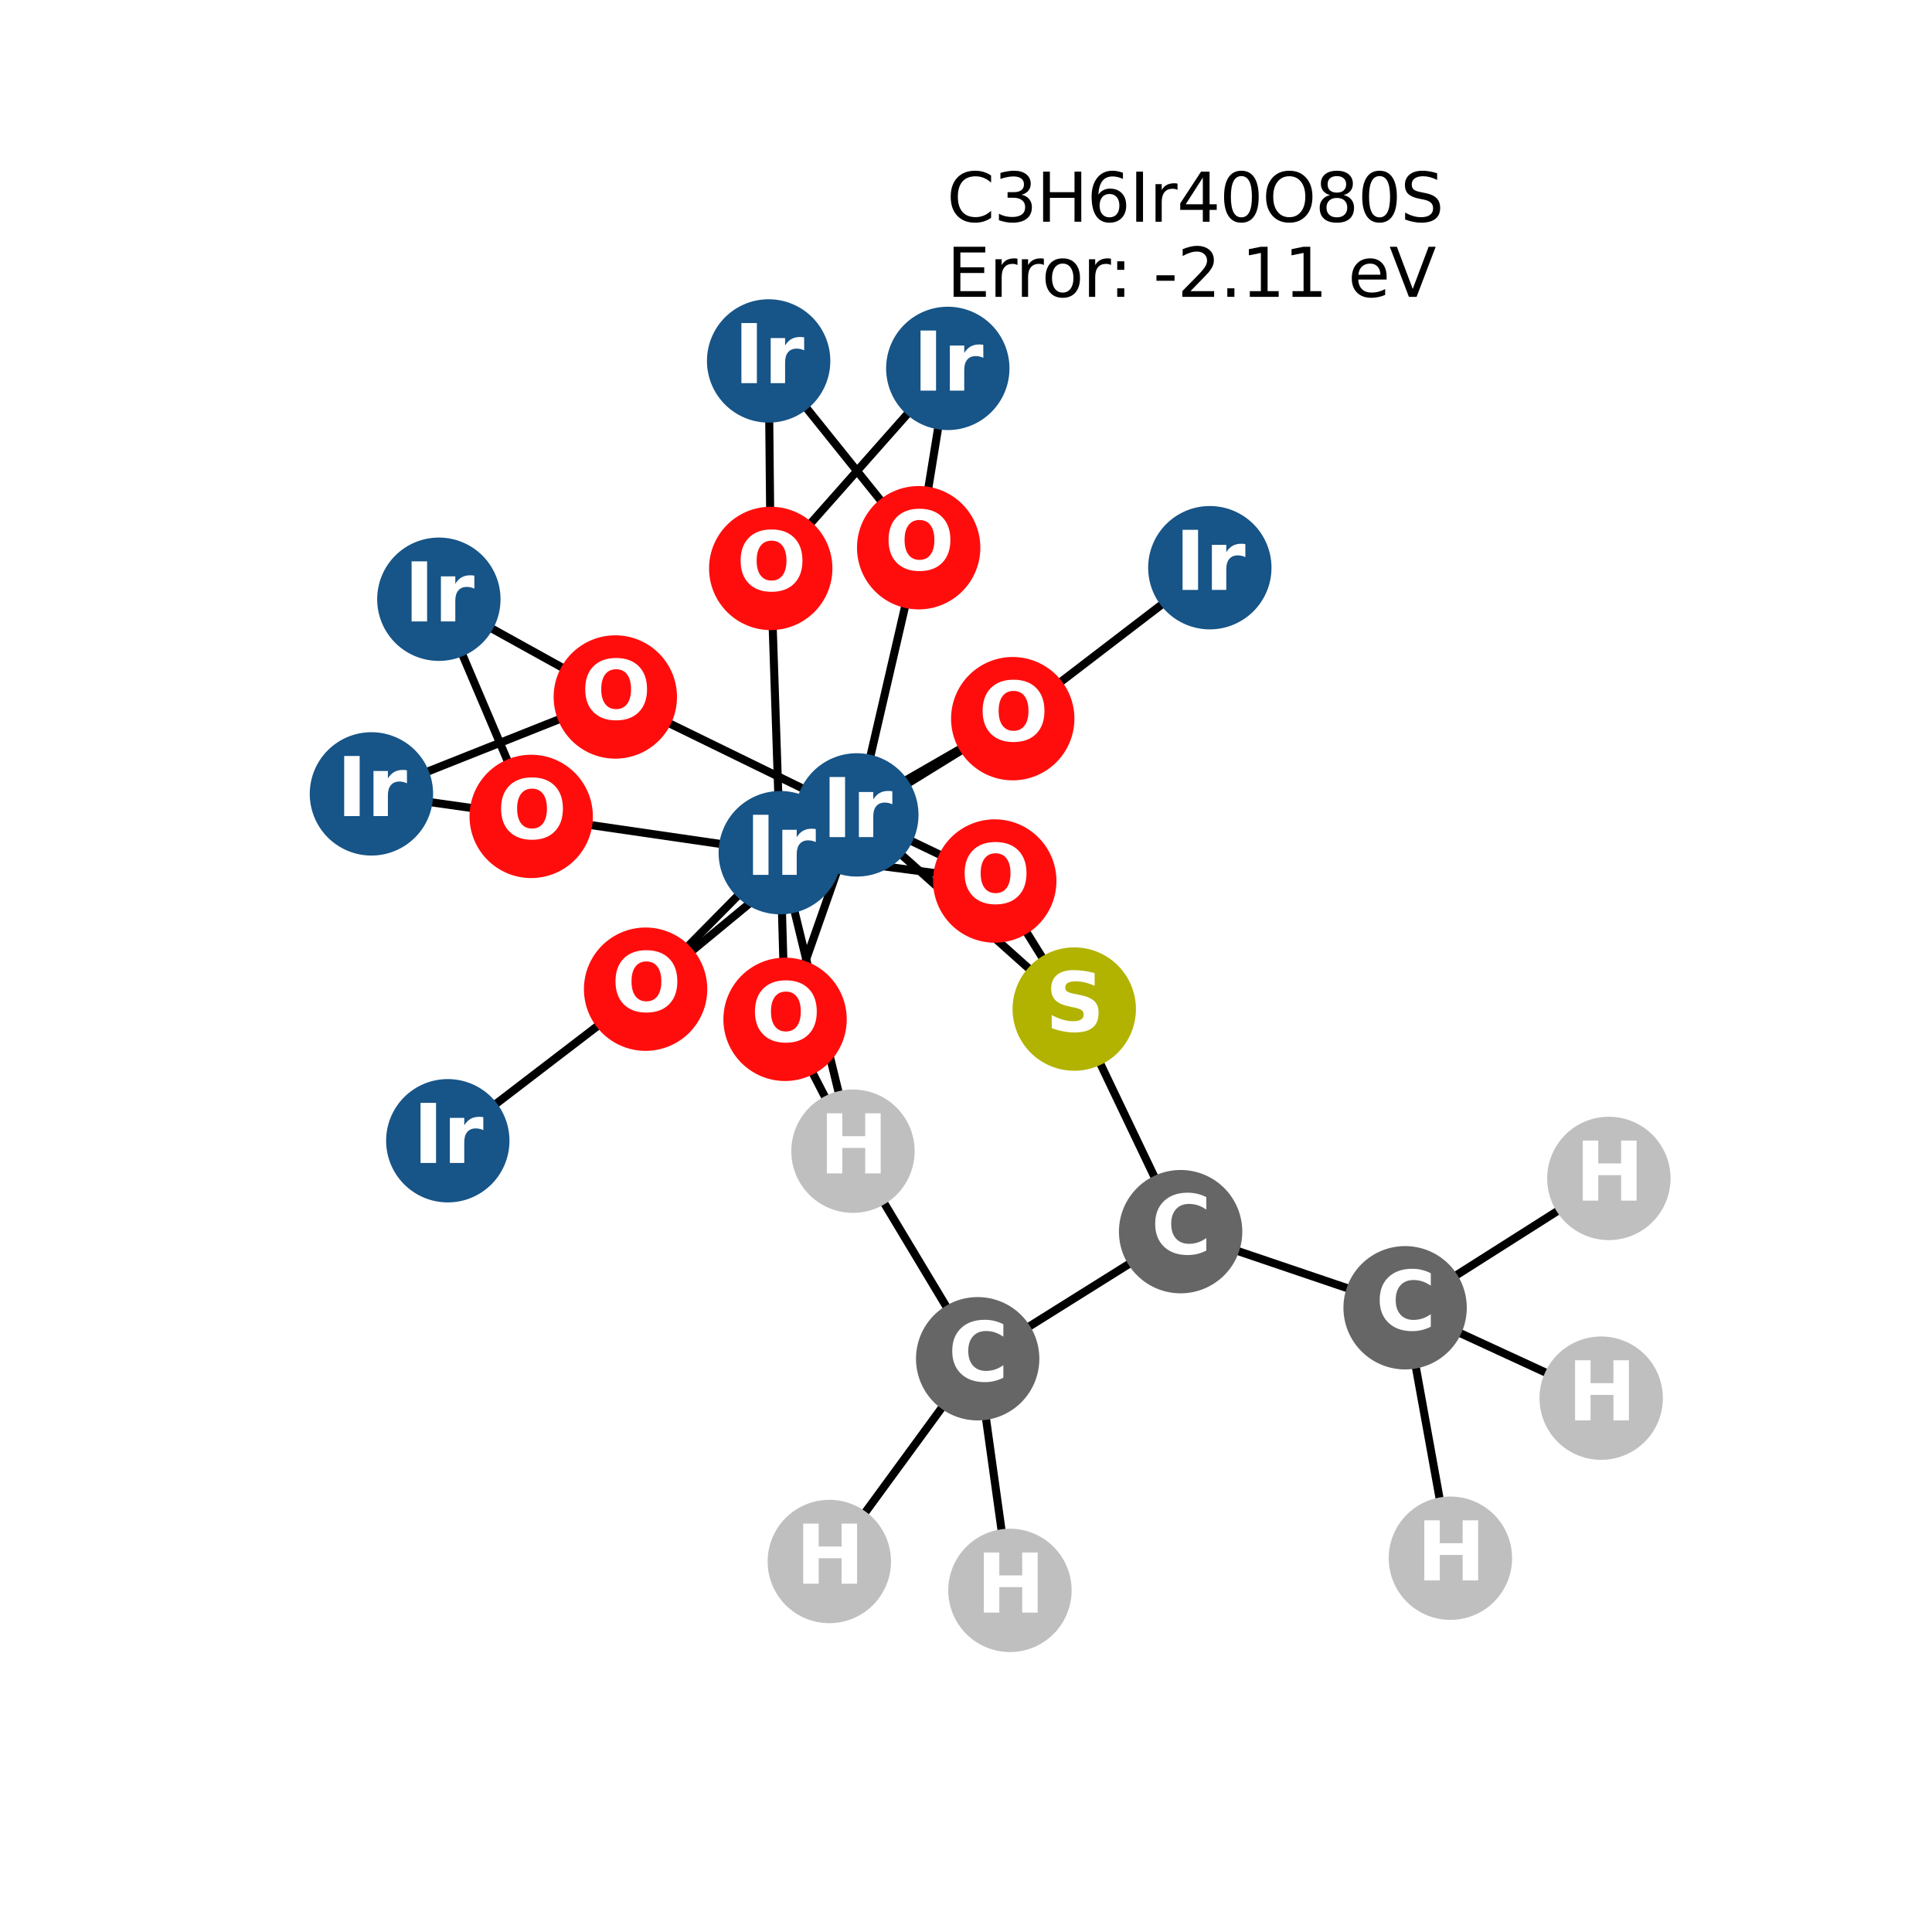 <?xml version="1.0" encoding="utf-8" standalone="no"?>
<!DOCTYPE svg PUBLIC "-//W3C//DTD SVG 1.1//EN"
  "http://www.w3.org/Graphics/SVG/1.1/DTD/svg11.dtd">
<svg xmlns:xlink="http://www.w3.org/1999/xlink" width="288pt" height="288pt" viewBox="0 0 288 288" xmlns="http://www.w3.org/2000/svg" version="1.1">
 <defs>
  <style type="text/css">*{stroke-linejoin: round; stroke-linecap: butt}</style>
 </defs>
 <g id="figure_1">
  <g id="patch_1">
   <path d="M 0 288 
L 288 288 
L 288 0 
L 0 0 
z
" style="fill: #ffffff"/>
  </g>
  <g id="axes_1">
   <g id="LineCollection_1">
    <path d="M 239.831 175.665 
L 209.457 194.945 
" clip-path="url(#p2e463f9d64)" style="fill: none; stroke: #000000; stroke-width: 1.2"/>
    <path d="M 160.136 150.42 
L 127.725 121.476 
" clip-path="url(#p2e463f9d64)" style="fill: none; stroke: #000000; stroke-width: 1.2"/>
    <path d="M 160.136 150.42 
L 148.288 131.331 
" clip-path="url(#p2e463f9d64)" style="fill: none; stroke: #000000; stroke-width: 1.2"/>
    <path d="M 160.136 150.42 
L 175.992 183.601 
" clip-path="url(#p2e463f9d64)" style="fill: none; stroke: #000000; stroke-width: 1.2"/>
    <path d="M 150.967 107.131 
L 180.346 84.626 
" clip-path="url(#p2e463f9d64)" style="fill: none; stroke: #000000; stroke-width: 1.2"/>
    <path d="M 150.967 107.131 
L 116.312 127.105 
" clip-path="url(#p2e463f9d64)" style="fill: none; stroke: #000000; stroke-width: 1.2"/>
    <path d="M 150.967 107.131 
L 127.725 121.476 
" clip-path="url(#p2e463f9d64)" style="fill: none; stroke: #000000; stroke-width: 1.2"/>
    <path d="M 141.286 54.917 
L 114.892 84.734 
" clip-path="url(#p2e463f9d64)" style="fill: none; stroke: #000000; stroke-width: 1.2"/>
    <path d="M 141.286 54.917 
L 136.944 81.648 
" clip-path="url(#p2e463f9d64)" style="fill: none; stroke: #000000; stroke-width: 1.2"/>
    <path d="M 117.028 151.951 
L 116.312 127.105 
" clip-path="url(#p2e463f9d64)" style="fill: none; stroke: #000000; stroke-width: 1.2"/>
    <path d="M 117.028 151.951 
L 127.725 121.476 
" clip-path="url(#p2e463f9d64)" style="fill: none; stroke: #000000; stroke-width: 1.2"/>
    <path d="M 117.028 151.951 
L 127.149 171.605 
" clip-path="url(#p2e463f9d64)" style="fill: none; stroke: #000000; stroke-width: 1.2"/>
    <path d="M 65.419 89.327 
L 79.185 121.7 
" clip-path="url(#p2e463f9d64)" style="fill: none; stroke: #000000; stroke-width: 1.2"/>
    <path d="M 65.419 89.327 
L 91.725 103.898 
" clip-path="url(#p2e463f9d64)" style="fill: none; stroke: #000000; stroke-width: 1.2"/>
    <path d="M 79.185 121.7 
L 116.312 127.105 
" clip-path="url(#p2e463f9d64)" style="fill: none; stroke: #000000; stroke-width: 1.2"/>
    <path d="M 79.185 121.7 
L 55.369 118.342 
" clip-path="url(#p2e463f9d64)" style="fill: none; stroke: #000000; stroke-width: 1.2"/>
    <path d="M 116.312 127.105 
L 114.892 84.734 
" clip-path="url(#p2e463f9d64)" style="fill: none; stroke: #000000; stroke-width: 1.2"/>
    <path d="M 116.312 127.105 
L 96.239 147.457 
" clip-path="url(#p2e463f9d64)" style="fill: none; stroke: #000000; stroke-width: 1.2"/>
    <path d="M 116.312 127.105 
L 148.288 131.331 
" clip-path="url(#p2e463f9d64)" style="fill: none; stroke: #000000; stroke-width: 1.2"/>
    <path d="M 116.312 127.105 
L 127.149 171.605 
" clip-path="url(#p2e463f9d64)" style="fill: none; stroke: #000000; stroke-width: 1.2"/>
    <path d="M 114.58 53.804 
L 114.892 84.734 
" clip-path="url(#p2e463f9d64)" style="fill: none; stroke: #000000; stroke-width: 1.2"/>
    <path d="M 114.58 53.804 
L 136.944 81.648 
" clip-path="url(#p2e463f9d64)" style="fill: none; stroke: #000000; stroke-width: 1.2"/>
    <path d="M 136.944 81.648 
L 127.725 121.476 
" clip-path="url(#p2e463f9d64)" style="fill: none; stroke: #000000; stroke-width: 1.2"/>
    <path d="M 66.752 170.05 
L 96.239 147.457 
" clip-path="url(#p2e463f9d64)" style="fill: none; stroke: #000000; stroke-width: 1.2"/>
    <path d="M 55.369 118.342 
L 91.725 103.898 
" clip-path="url(#p2e463f9d64)" style="fill: none; stroke: #000000; stroke-width: 1.2"/>
    <path d="M 127.725 121.476 
L 96.239 147.457 
" clip-path="url(#p2e463f9d64)" style="fill: none; stroke: #000000; stroke-width: 1.2"/>
    <path d="M 127.725 121.476 
L 148.288 131.331 
" clip-path="url(#p2e463f9d64)" style="fill: none; stroke: #000000; stroke-width: 1.2"/>
    <path d="M 127.725 121.476 
L 91.725 103.898 
" clip-path="url(#p2e463f9d64)" style="fill: none; stroke: #000000; stroke-width: 1.2"/>
    <path d="M 175.992 183.601 
L 145.739 202.547 
" clip-path="url(#p2e463f9d64)" style="fill: none; stroke: #000000; stroke-width: 1.2"/>
    <path d="M 175.992 183.601 
L 209.457 194.945 
" clip-path="url(#p2e463f9d64)" style="fill: none; stroke: #000000; stroke-width: 1.2"/>
    <path d="M 145.739 202.547 
L 123.625 232.771 
" clip-path="url(#p2e463f9d64)" style="fill: none; stroke: #000000; stroke-width: 1.2"/>
    <path d="M 145.739 202.547 
L 127.149 171.605 
" clip-path="url(#p2e463f9d64)" style="fill: none; stroke: #000000; stroke-width: 1.2"/>
    <path d="M 145.739 202.547 
L 150.549 237.076 
" clip-path="url(#p2e463f9d64)" style="fill: none; stroke: #000000; stroke-width: 1.2"/>
    <path d="M 209.457 194.945 
L 216.209 232.28 
" clip-path="url(#p2e463f9d64)" style="fill: none; stroke: #000000; stroke-width: 1.2"/>
    <path d="M 209.457 194.945 
L 238.685 208.422 
" clip-path="url(#p2e463f9d64)" style="fill: none; stroke: #000000; stroke-width: 1.2"/>
   </g>
   <g id="PathCollection_1">
    <defs>
     <path id="C0_0_eea90268e0" d="M 0 8.944 
C 2.372 8.944 4.647 8.002 6.325 6.325 
C 8.002 4.647 8.944 2.372 8.944 -0 
C 8.944 -2.372 8.002 -4.647 6.325 -6.325 
C 4.647 -8.002 2.372 -8.944 0 -8.944 
C -2.372 -8.944 -4.647 -8.002 -6.325 -6.325 
C -8.002 -4.647 -8.944 -2.372 -8.944 0 
C -8.944 2.372 -8.002 4.647 -6.325 6.325 
C -4.647 8.002 -2.372 8.944 0 8.944 
z
"/>
    </defs>
    <g clip-path="url(#p2e463f9d64)">
     <use xlink:href="#C0_0_eea90268e0" x="239.831" y="175.665" style="fill: #bfbfbf; stroke: #bfbfbf; stroke-width: 0.5"/>
    </g>
    <g clip-path="url(#p2e463f9d64)">
     <use xlink:href="#C0_0_eea90268e0" x="160.136" y="150.42" style="fill: #b2b200; stroke: #b2b200; stroke-width: 0.5"/>
    </g>
    <g clip-path="url(#p2e463f9d64)">
     <use xlink:href="#C0_0_eea90268e0" x="150.967" y="107.131" style="fill: #ff0d0d; stroke: #ff0d0d; stroke-width: 0.5"/>
    </g>
    <g clip-path="url(#p2e463f9d64)">
     <use xlink:href="#C0_0_eea90268e0" x="141.286" y="54.917" style="fill: #175487; stroke: #175487; stroke-width: 0.5"/>
    </g>
    <g clip-path="url(#p2e463f9d64)">
     <use xlink:href="#C0_0_eea90268e0" x="117.028" y="151.951" style="fill: #ff0d0d; stroke: #ff0d0d; stroke-width: 0.5"/>
    </g>
    <g clip-path="url(#p2e463f9d64)">
     <use xlink:href="#C0_0_eea90268e0" x="180.346" y="84.626" style="fill: #175487; stroke: #175487; stroke-width: 0.5"/>
    </g>
    <g clip-path="url(#p2e463f9d64)">
     <use xlink:href="#C0_0_eea90268e0" x="65.419" y="89.327" style="fill: #175487; stroke: #175487; stroke-width: 0.5"/>
    </g>
    <g clip-path="url(#p2e463f9d64)">
     <use xlink:href="#C0_0_eea90268e0" x="79.185" y="121.7" style="fill: #ff0d0d; stroke: #ff0d0d; stroke-width: 0.5"/>
    </g>
    <g clip-path="url(#p2e463f9d64)">
     <use xlink:href="#C0_0_eea90268e0" x="116.312" y="127.105" style="fill: #175487; stroke: #175487; stroke-width: 0.5"/>
    </g>
    <g clip-path="url(#p2e463f9d64)">
     <use xlink:href="#C0_0_eea90268e0" x="114.58" y="53.804" style="fill: #175487; stroke: #175487; stroke-width: 0.5"/>
    </g>
    <g clip-path="url(#p2e463f9d64)">
     <use xlink:href="#C0_0_eea90268e0" x="136.944" y="81.648" style="fill: #ff0d0d; stroke: #ff0d0d; stroke-width: 0.5"/>
    </g>
    <g clip-path="url(#p2e463f9d64)">
     <use xlink:href="#C0_0_eea90268e0" x="66.752" y="170.05" style="fill: #175487; stroke: #175487; stroke-width: 0.5"/>
    </g>
    <g clip-path="url(#p2e463f9d64)">
     <use xlink:href="#C0_0_eea90268e0" x="55.369" y="118.342" style="fill: #175487; stroke: #175487; stroke-width: 0.5"/>
    </g>
    <g clip-path="url(#p2e463f9d64)">
     <use xlink:href="#C0_0_eea90268e0" x="127.725" y="121.476" style="fill: #175487; stroke: #175487; stroke-width: 0.5"/>
    </g>
    <g clip-path="url(#p2e463f9d64)">
     <use xlink:href="#C0_0_eea90268e0" x="96.239" y="147.457" style="fill: #ff0d0d; stroke: #ff0d0d; stroke-width: 0.5"/>
    </g>
    <g clip-path="url(#p2e463f9d64)">
     <use xlink:href="#C0_0_eea90268e0" x="148.288" y="131.331" style="fill: #ff0d0d; stroke: #ff0d0d; stroke-width: 0.5"/>
    </g>
    <g clip-path="url(#p2e463f9d64)">
     <use xlink:href="#C0_0_eea90268e0" x="114.892" y="84.734" style="fill: #ff0d0d; stroke: #ff0d0d; stroke-width: 0.5"/>
    </g>
    <g clip-path="url(#p2e463f9d64)">
     <use xlink:href="#C0_0_eea90268e0" x="91.725" y="103.898" style="fill: #ff0d0d; stroke: #ff0d0d; stroke-width: 0.5"/>
    </g>
    <g clip-path="url(#p2e463f9d64)">
     <use xlink:href="#C0_0_eea90268e0" x="175.992" y="183.601" style="fill: #666666; stroke: #666666; stroke-width: 0.5"/>
    </g>
    <g clip-path="url(#p2e463f9d64)">
     <use xlink:href="#C0_0_eea90268e0" x="145.739" y="202.547" style="fill: #666666; stroke: #666666; stroke-width: 0.5"/>
    </g>
    <g clip-path="url(#p2e463f9d64)">
     <use xlink:href="#C0_0_eea90268e0" x="209.457" y="194.945" style="fill: #666666; stroke: #666666; stroke-width: 0.5"/>
    </g>
    <g clip-path="url(#p2e463f9d64)">
     <use xlink:href="#C0_0_eea90268e0" x="123.625" y="232.771" style="fill: #bfbfbf; stroke: #bfbfbf; stroke-width: 0.5"/>
    </g>
    <g clip-path="url(#p2e463f9d64)">
     <use xlink:href="#C0_0_eea90268e0" x="127.149" y="171.605" style="fill: #bfbfbf; stroke: #bfbfbf; stroke-width: 0.5"/>
    </g>
    <g clip-path="url(#p2e463f9d64)">
     <use xlink:href="#C0_0_eea90268e0" x="150.549" y="237.076" style="fill: #bfbfbf; stroke: #bfbfbf; stroke-width: 0.5"/>
    </g>
    <g clip-path="url(#p2e463f9d64)">
     <use xlink:href="#C0_0_eea90268e0" x="216.209" y="232.28" style="fill: #bfbfbf; stroke: #bfbfbf; stroke-width: 0.5"/>
    </g>
    <g clip-path="url(#p2e463f9d64)">
     <use xlink:href="#C0_0_eea90268e0" x="238.685" y="208.422" style="fill: #bfbfbf; stroke: #bfbfbf; stroke-width: 0.5"/>
    </g>
   </g>
   <g id="text_1">
    <g clip-path="url(#p2e463f9d64)">
     <!-- H -->
     <g style="fill: #ffffff" transform="translate(234.81 178.976) scale(0.12 -0.12)">
      <defs>
       <path id="DejaVuSans-Bold-48" d="M 588 4666 
L 1791 4666 
L 1791 2888 
L 3566 2888 
L 3566 4666 
L 4769 4666 
L 4769 0 
L 3566 0 
L 3566 1978 
L 1791 1978 
L 1791 0 
L 588 0 
L 588 4666 
z
" transform="scale(0.016)"/>
      </defs>
      <use xlink:href="#DejaVuSans-Bold-48"/>
     </g>
    </g>
   </g>
   <g id="text_2">
    <g clip-path="url(#p2e463f9d64)">
     <!-- S -->
     <g style="fill: #ffffff" transform="translate(155.816 153.731) scale(0.12 -0.12)">
      <defs>
       <path id="DejaVuSans-Bold-53" d="M 3834 4519 
L 3834 3531 
Q 3450 3703 3084 3790 
Q 2719 3878 2394 3878 
Q 1963 3878 1756 3759 
Q 1550 3641 1550 3391 
Q 1550 3203 1689 3098 
Q 1828 2994 2194 2919 
L 2706 2816 
Q 3484 2659 3812 2340 
Q 4141 2022 4141 1434 
Q 4141 663 3683 286 
Q 3225 -91 2284 -91 
Q 1841 -91 1394 -6 
Q 947 78 500 244 
L 500 1259 
Q 947 1022 1364 901 
Q 1781 781 2169 781 
Q 2563 781 2772 912 
Q 2981 1044 2981 1288 
Q 2981 1506 2839 1625 
Q 2697 1744 2272 1838 
L 1806 1941 
Q 1106 2091 782 2419 
Q 459 2747 459 3303 
Q 459 4000 909 4375 
Q 1359 4750 2203 4750 
Q 2588 4750 2994 4692 
Q 3400 4634 3834 4519 
z
" transform="scale(0.016)"/>
      </defs>
      <use xlink:href="#DejaVuSans-Bold-53"/>
     </g>
    </g>
   </g>
   <g id="text_3">
    <g clip-path="url(#p2e463f9d64)">
     <!-- O -->
     <g style="fill: #ffffff" transform="translate(145.866 110.443) scale(0.12 -0.12)">
      <defs>
       <path id="DejaVuSans-Bold-4f" d="M 2719 3878 
Q 2169 3878 1866 3472 
Q 1563 3066 1563 2328 
Q 1563 1594 1866 1187 
Q 2169 781 2719 781 
Q 3272 781 3575 1187 
Q 3878 1594 3878 2328 
Q 3878 3066 3575 3472 
Q 3272 3878 2719 3878 
z
M 2719 4750 
Q 3844 4750 4481 4106 
Q 5119 3463 5119 2328 
Q 5119 1197 4481 553 
Q 3844 -91 2719 -91 
Q 1597 -91 958 553 
Q 319 1197 319 2328 
Q 319 3463 958 4106 
Q 1597 4750 2719 4750 
z
" transform="scale(0.016)"/>
      </defs>
      <use xlink:href="#DejaVuSans-Bold-4f"/>
     </g>
    </g>
   </g>
   <g id="text_4">
    <g clip-path="url(#p2e463f9d64)">
     <!-- Ir -->
     <g style="fill: #ffffff" transform="translate(136.095 58.229) scale(0.12 -0.12)">
      <defs>
       <path id="DejaVuSans-Bold-49" d="M 588 4666 
L 1791 4666 
L 1791 0 
L 588 0 
L 588 4666 
z
" transform="scale(0.016)"/>
       <path id="DejaVuSans-Bold-72" d="M 3138 2547 
Q 2991 2616 2845 2648 
Q 2700 2681 2553 2681 
Q 2122 2681 1889 2404 
Q 1656 2128 1656 1613 
L 1656 0 
L 538 0 
L 538 3500 
L 1656 3500 
L 1656 2925 
Q 1872 3269 2151 3426 
Q 2431 3584 2822 3584 
Q 2878 3584 2943 3579 
Q 3009 3575 3134 3559 
L 3138 2547 
z
" transform="scale(0.016)"/>
      </defs>
      <use xlink:href="#DejaVuSans-Bold-49"/>
      <use xlink:href="#DejaVuSans-Bold-72" transform="translate(37.207 0)"/>
     </g>
    </g>
   </g>
   <g id="text_5">
    <g clip-path="url(#p2e463f9d64)">
     <!-- O -->
     <g style="fill: #ffffff" transform="translate(111.927 155.262) scale(0.12 -0.12)">
      <use xlink:href="#DejaVuSans-Bold-4f"/>
     </g>
    </g>
   </g>
   <g id="text_6">
    <g clip-path="url(#p2e463f9d64)">
     <!-- Ir -->
     <g style="fill: #ffffff" transform="translate(175.155 87.937) scale(0.12 -0.12)">
      <use xlink:href="#DejaVuSans-Bold-49"/>
      <use xlink:href="#DejaVuSans-Bold-72" transform="translate(37.207 0)"/>
     </g>
    </g>
   </g>
   <g id="text_7">
    <g clip-path="url(#p2e463f9d64)">
     <!-- Ir -->
     <g style="fill: #ffffff" transform="translate(60.228 92.638) scale(0.12 -0.12)">
      <use xlink:href="#DejaVuSans-Bold-49"/>
      <use xlink:href="#DejaVuSans-Bold-72" transform="translate(37.207 0)"/>
     </g>
    </g>
   </g>
   <g id="text_8">
    <g clip-path="url(#p2e463f9d64)">
     <!-- O -->
     <g style="fill: #ffffff" transform="translate(74.084 125.011) scale(0.12 -0.12)">
      <use xlink:href="#DejaVuSans-Bold-4f"/>
     </g>
    </g>
   </g>
   <g id="text_9">
    <g clip-path="url(#p2e463f9d64)">
     <!-- Ir -->
     <g style="fill: #ffffff" transform="translate(111.121 130.417) scale(0.12 -0.12)">
      <use xlink:href="#DejaVuSans-Bold-49"/>
      <use xlink:href="#DejaVuSans-Bold-72" transform="translate(37.207 0)"/>
     </g>
    </g>
   </g>
   <g id="text_10">
    <g clip-path="url(#p2e463f9d64)">
     <!-- Ir -->
     <g style="fill: #ffffff" transform="translate(109.389 57.115) scale(0.12 -0.12)">
      <use xlink:href="#DejaVuSans-Bold-49"/>
      <use xlink:href="#DejaVuSans-Bold-72" transform="translate(37.207 0)"/>
     </g>
    </g>
   </g>
   <g id="text_11">
    <g clip-path="url(#p2e463f9d64)">
     <!-- O -->
     <g style="fill: #ffffff" transform="translate(131.843 84.96) scale(0.12 -0.12)">
      <use xlink:href="#DejaVuSans-Bold-4f"/>
     </g>
    </g>
   </g>
   <g id="text_12">
    <g clip-path="url(#p2e463f9d64)">
     <!-- Ir -->
     <g style="fill: #ffffff" transform="translate(61.561 173.361) scale(0.12 -0.12)">
      <use xlink:href="#DejaVuSans-Bold-49"/>
      <use xlink:href="#DejaVuSans-Bold-72" transform="translate(37.207 0)"/>
     </g>
    </g>
   </g>
   <g id="text_13">
    <g clip-path="url(#p2e463f9d64)">
     <!-- Ir -->
     <g style="fill: #ffffff" transform="translate(50.178 121.653) scale(0.12 -0.12)">
      <use xlink:href="#DejaVuSans-Bold-49"/>
      <use xlink:href="#DejaVuSans-Bold-72" transform="translate(37.207 0)"/>
     </g>
    </g>
   </g>
   <g id="text_14">
    <g clip-path="url(#p2e463f9d64)">
     <!-- Ir -->
     <g style="fill: #ffffff" transform="translate(122.534 124.787) scale(0.12 -0.12)">
      <use xlink:href="#DejaVuSans-Bold-49"/>
      <use xlink:href="#DejaVuSans-Bold-72" transform="translate(37.207 0)"/>
     </g>
    </g>
   </g>
   <g id="text_15">
    <g clip-path="url(#p2e463f9d64)">
     <!-- O -->
     <g style="fill: #ffffff" transform="translate(91.138 150.768) scale(0.12 -0.12)">
      <use xlink:href="#DejaVuSans-Bold-4f"/>
     </g>
    </g>
   </g>
   <g id="text_16">
    <g clip-path="url(#p2e463f9d64)">
     <!-- O -->
     <g style="fill: #ffffff" transform="translate(143.187 134.643) scale(0.12 -0.12)">
      <use xlink:href="#DejaVuSans-Bold-4f"/>
     </g>
    </g>
   </g>
   <g id="text_17">
    <g clip-path="url(#p2e463f9d64)">
     <!-- O -->
     <g style="fill: #ffffff" transform="translate(109.791 88.045) scale(0.12 -0.12)">
      <use xlink:href="#DejaVuSans-Bold-4f"/>
     </g>
    </g>
   </g>
   <g id="text_18">
    <g clip-path="url(#p2e463f9d64)">
     <!-- O -->
     <g style="fill: #ffffff" transform="translate(86.624 107.209) scale(0.12 -0.12)">
      <use xlink:href="#DejaVuSans-Bold-4f"/>
     </g>
    </g>
   </g>
   <g id="text_19">
    <g clip-path="url(#p2e463f9d64)">
     <!-- C -->
     <g style="fill: #ffffff" transform="translate(171.589 186.913) scale(0.12 -0.12)">
      <defs>
       <path id="DejaVuSans-Bold-43" d="M 4288 256 
Q 3956 84 3597 -3 
Q 3238 -91 2847 -91 
Q 1681 -91 1000 561 
Q 319 1213 319 2328 
Q 319 3447 1000 4098 
Q 1681 4750 2847 4750 
Q 3238 4750 3597 4662 
Q 3956 4575 4288 4403 
L 4288 3438 
Q 3953 3666 3628 3772 
Q 3303 3878 2944 3878 
Q 2300 3878 1931 3465 
Q 1563 3053 1563 2328 
Q 1563 1606 1931 1193 
Q 2300 781 2944 781 
Q 3303 781 3628 887 
Q 3953 994 4288 1222 
L 4288 256 
z
" transform="scale(0.016)"/>
      </defs>
      <use xlink:href="#DejaVuSans-Bold-43"/>
     </g>
    </g>
   </g>
   <g id="text_20">
    <g clip-path="url(#p2e463f9d64)">
     <!-- C -->
     <g style="fill: #ffffff" transform="translate(141.335 205.859) scale(0.12 -0.12)">
      <use xlink:href="#DejaVuSans-Bold-43"/>
     </g>
    </g>
   </g>
   <g id="text_21">
    <g clip-path="url(#p2e463f9d64)">
     <!-- C -->
     <g style="fill: #ffffff" transform="translate(205.054 198.256) scale(0.12 -0.12)">
      <use xlink:href="#DejaVuSans-Bold-43"/>
     </g>
    </g>
   </g>
   <g id="text_22">
    <g clip-path="url(#p2e463f9d64)">
     <!-- H -->
     <g style="fill: #ffffff" transform="translate(118.604 236.082) scale(0.12 -0.12)">
      <use xlink:href="#DejaVuSans-Bold-48"/>
     </g>
    </g>
   </g>
   <g id="text_23">
    <g clip-path="url(#p2e463f9d64)">
     <!-- H -->
     <g style="fill: #ffffff" transform="translate(122.128 174.916) scale(0.12 -0.12)">
      <use xlink:href="#DejaVuSans-Bold-48"/>
     </g>
    </g>
   </g>
   <g id="text_24">
    <g clip-path="url(#p2e463f9d64)">
     <!-- H -->
     <g style="fill: #ffffff" transform="translate(145.528 240.388) scale(0.12 -0.12)">
      <use xlink:href="#DejaVuSans-Bold-48"/>
     </g>
    </g>
   </g>
   <g id="text_25">
    <g clip-path="url(#p2e463f9d64)">
     <!-- H -->
     <g style="fill: #ffffff" transform="translate(211.188 235.591) scale(0.12 -0.12)">
      <use xlink:href="#DejaVuSans-Bold-48"/>
     </g>
    </g>
   </g>
   <g id="text_26">
    <g clip-path="url(#p2e463f9d64)">
     <!-- H -->
     <g style="fill: #ffffff" transform="translate(233.664 211.733) scale(0.12 -0.12)">
      <use xlink:href="#DejaVuSans-Bold-48"/>
     </g>
    </g>
   </g>
   <g id="text_27">
    <!-- C3H6Ir40O80S -->
    <g transform="translate(141.146 33.052) scale(0.1 -0.1)">
     <defs>
      <path id="DejaVuSans-43" d="M 4122 4306 
L 4122 3641 
Q 3803 3938 3442 4084 
Q 3081 4231 2675 4231 
Q 1875 4231 1450 3742 
Q 1025 3253 1025 2328 
Q 1025 1406 1450 917 
Q 1875 428 2675 428 
Q 3081 428 3442 575 
Q 3803 722 4122 1019 
L 4122 359 
Q 3791 134 3420 21 
Q 3050 -91 2638 -91 
Q 1578 -91 968 557 
Q 359 1206 359 2328 
Q 359 3453 968 4101 
Q 1578 4750 2638 4750 
Q 3056 4750 3426 4639 
Q 3797 4528 4122 4306 
z
" transform="scale(0.016)"/>
      <path id="DejaVuSans-33" d="M 2597 2516 
Q 3050 2419 3304 2112 
Q 3559 1806 3559 1356 
Q 3559 666 3084 287 
Q 2609 -91 1734 -91 
Q 1441 -91 1130 -33 
Q 819 25 488 141 
L 488 750 
Q 750 597 1062 519 
Q 1375 441 1716 441 
Q 2309 441 2620 675 
Q 2931 909 2931 1356 
Q 2931 1769 2642 2001 
Q 2353 2234 1838 2234 
L 1294 2234 
L 1294 2753 
L 1863 2753 
Q 2328 2753 2575 2939 
Q 2822 3125 2822 3475 
Q 2822 3834 2567 4026 
Q 2313 4219 1838 4219 
Q 1578 4219 1281 4162 
Q 984 4106 628 3988 
L 628 4550 
Q 988 4650 1302 4700 
Q 1616 4750 1894 4750 
Q 2613 4750 3031 4423 
Q 3450 4097 3450 3541 
Q 3450 3153 3228 2886 
Q 3006 2619 2597 2516 
z
" transform="scale(0.016)"/>
      <path id="DejaVuSans-48" d="M 628 4666 
L 1259 4666 
L 1259 2753 
L 3553 2753 
L 3553 4666 
L 4184 4666 
L 4184 0 
L 3553 0 
L 3553 2222 
L 1259 2222 
L 1259 0 
L 628 0 
L 628 4666 
z
" transform="scale(0.016)"/>
      <path id="DejaVuSans-36" d="M 2113 2584 
Q 1688 2584 1439 2293 
Q 1191 2003 1191 1497 
Q 1191 994 1439 701 
Q 1688 409 2113 409 
Q 2538 409 2786 701 
Q 3034 994 3034 1497 
Q 3034 2003 2786 2293 
Q 2538 2584 2113 2584 
z
M 3366 4563 
L 3366 3988 
Q 3128 4100 2886 4159 
Q 2644 4219 2406 4219 
Q 1781 4219 1451 3797 
Q 1122 3375 1075 2522 
Q 1259 2794 1537 2939 
Q 1816 3084 2150 3084 
Q 2853 3084 3261 2657 
Q 3669 2231 3669 1497 
Q 3669 778 3244 343 
Q 2819 -91 2113 -91 
Q 1303 -91 875 529 
Q 447 1150 447 2328 
Q 447 3434 972 4092 
Q 1497 4750 2381 4750 
Q 2619 4750 2861 4703 
Q 3103 4656 3366 4563 
z
" transform="scale(0.016)"/>
      <path id="DejaVuSans-49" d="M 628 4666 
L 1259 4666 
L 1259 0 
L 628 0 
L 628 4666 
z
" transform="scale(0.016)"/>
      <path id="DejaVuSans-72" d="M 2631 2963 
Q 2534 3019 2420 3045 
Q 2306 3072 2169 3072 
Q 1681 3072 1420 2755 
Q 1159 2438 1159 1844 
L 1159 0 
L 581 0 
L 581 3500 
L 1159 3500 
L 1159 2956 
Q 1341 3275 1631 3429 
Q 1922 3584 2338 3584 
Q 2397 3584 2469 3576 
Q 2541 3569 2628 3553 
L 2631 2963 
z
" transform="scale(0.016)"/>
      <path id="DejaVuSans-34" d="M 2419 4116 
L 825 1625 
L 2419 1625 
L 2419 4116 
z
M 2253 4666 
L 3047 4666 
L 3047 1625 
L 3713 1625 
L 3713 1100 
L 3047 1100 
L 3047 0 
L 2419 0 
L 2419 1100 
L 313 1100 
L 313 1709 
L 2253 4666 
z
" transform="scale(0.016)"/>
      <path id="DejaVuSans-30" d="M 2034 4250 
Q 1547 4250 1301 3770 
Q 1056 3291 1056 2328 
Q 1056 1369 1301 889 
Q 1547 409 2034 409 
Q 2525 409 2770 889 
Q 3016 1369 3016 2328 
Q 3016 3291 2770 3770 
Q 2525 4250 2034 4250 
z
M 2034 4750 
Q 2819 4750 3233 4129 
Q 3647 3509 3647 2328 
Q 3647 1150 3233 529 
Q 2819 -91 2034 -91 
Q 1250 -91 836 529 
Q 422 1150 422 2328 
Q 422 3509 836 4129 
Q 1250 4750 2034 4750 
z
" transform="scale(0.016)"/>
      <path id="DejaVuSans-4f" d="M 2522 4238 
Q 1834 4238 1429 3725 
Q 1025 3213 1025 2328 
Q 1025 1447 1429 934 
Q 1834 422 2522 422 
Q 3209 422 3611 934 
Q 4013 1447 4013 2328 
Q 4013 3213 3611 3725 
Q 3209 4238 2522 4238 
z
M 2522 4750 
Q 3503 4750 4090 4092 
Q 4678 3434 4678 2328 
Q 4678 1225 4090 567 
Q 3503 -91 2522 -91 
Q 1538 -91 948 565 
Q 359 1222 359 2328 
Q 359 3434 948 4092 
Q 1538 4750 2522 4750 
z
" transform="scale(0.016)"/>
      <path id="DejaVuSans-38" d="M 2034 2216 
Q 1584 2216 1326 1975 
Q 1069 1734 1069 1313 
Q 1069 891 1326 650 
Q 1584 409 2034 409 
Q 2484 409 2743 651 
Q 3003 894 3003 1313 
Q 3003 1734 2745 1975 
Q 2488 2216 2034 2216 
z
M 1403 2484 
Q 997 2584 770 2862 
Q 544 3141 544 3541 
Q 544 4100 942 4425 
Q 1341 4750 2034 4750 
Q 2731 4750 3128 4425 
Q 3525 4100 3525 3541 
Q 3525 3141 3298 2862 
Q 3072 2584 2669 2484 
Q 3125 2378 3379 2068 
Q 3634 1759 3634 1313 
Q 3634 634 3220 271 
Q 2806 -91 2034 -91 
Q 1263 -91 848 271 
Q 434 634 434 1313 
Q 434 1759 690 2068 
Q 947 2378 1403 2484 
z
M 1172 3481 
Q 1172 3119 1398 2916 
Q 1625 2713 2034 2713 
Q 2441 2713 2670 2916 
Q 2900 3119 2900 3481 
Q 2900 3844 2670 4047 
Q 2441 4250 2034 4250 
Q 1625 4250 1398 4047 
Q 1172 3844 1172 3481 
z
" transform="scale(0.016)"/>
      <path id="DejaVuSans-53" d="M 3425 4513 
L 3425 3897 
Q 3066 4069 2747 4153 
Q 2428 4238 2131 4238 
Q 1616 4238 1336 4038 
Q 1056 3838 1056 3469 
Q 1056 3159 1242 3001 
Q 1428 2844 1947 2747 
L 2328 2669 
Q 3034 2534 3370 2195 
Q 3706 1856 3706 1288 
Q 3706 609 3251 259 
Q 2797 -91 1919 -91 
Q 1588 -91 1214 -16 
Q 841 59 441 206 
L 441 856 
Q 825 641 1194 531 
Q 1563 422 1919 422 
Q 2459 422 2753 634 
Q 3047 847 3047 1241 
Q 3047 1584 2836 1778 
Q 2625 1972 2144 2069 
L 1759 2144 
Q 1053 2284 737 2584 
Q 422 2884 422 3419 
Q 422 4038 858 4394 
Q 1294 4750 2059 4750 
Q 2388 4750 2728 4690 
Q 3069 4631 3425 4513 
z
" transform="scale(0.016)"/>
     </defs>
     <use xlink:href="#DejaVuSans-43"/>
     <use xlink:href="#DejaVuSans-33" transform="translate(69.824 0)"/>
     <use xlink:href="#DejaVuSans-48" transform="translate(133.447 0)"/>
     <use xlink:href="#DejaVuSans-36" transform="translate(208.643 0)"/>
     <use xlink:href="#DejaVuSans-49" transform="translate(272.266 0)"/>
     <use xlink:href="#DejaVuSans-72" transform="translate(301.758 0)"/>
     <use xlink:href="#DejaVuSans-34" transform="translate(342.871 0)"/>
     <use xlink:href="#DejaVuSans-30" transform="translate(406.494 0)"/>
     <use xlink:href="#DejaVuSans-4f" transform="translate(470.117 0)"/>
     <use xlink:href="#DejaVuSans-38" transform="translate(548.828 0)"/>
     <use xlink:href="#DejaVuSans-30" transform="translate(612.451 0)"/>
     <use xlink:href="#DejaVuSans-53" transform="translate(676.074 0)"/>
    </g>
    <!-- Error: -2.11 eV -->
    <g transform="translate(141.146 44.249) scale(0.1 -0.1)">
     <defs>
      <path id="DejaVuSans-45" d="M 628 4666 
L 3578 4666 
L 3578 4134 
L 1259 4134 
L 1259 2753 
L 3481 2753 
L 3481 2222 
L 1259 2222 
L 1259 531 
L 3634 531 
L 3634 0 
L 628 0 
L 628 4666 
z
" transform="scale(0.016)"/>
      <path id="DejaVuSans-6f" d="M 1959 3097 
Q 1497 3097 1228 2736 
Q 959 2375 959 1747 
Q 959 1119 1226 758 
Q 1494 397 1959 397 
Q 2419 397 2687 759 
Q 2956 1122 2956 1747 
Q 2956 2369 2687 2733 
Q 2419 3097 1959 3097 
z
M 1959 3584 
Q 2709 3584 3137 3096 
Q 3566 2609 3566 1747 
Q 3566 888 3137 398 
Q 2709 -91 1959 -91 
Q 1206 -91 779 398 
Q 353 888 353 1747 
Q 353 2609 779 3096 
Q 1206 3584 1959 3584 
z
" transform="scale(0.016)"/>
      <path id="DejaVuSans-3a" d="M 750 794 
L 1409 794 
L 1409 0 
L 750 0 
L 750 794 
z
M 750 3309 
L 1409 3309 
L 1409 2516 
L 750 2516 
L 750 3309 
z
" transform="scale(0.016)"/>
      <path id="DejaVuSans-20" transform="scale(0.016)"/>
      <path id="DejaVuSans-2d" d="M 313 2009 
L 1997 2009 
L 1997 1497 
L 313 1497 
L 313 2009 
z
" transform="scale(0.016)"/>
      <path id="DejaVuSans-32" d="M 1228 531 
L 3431 531 
L 3431 0 
L 469 0 
L 469 531 
Q 828 903 1448 1529 
Q 2069 2156 2228 2338 
Q 2531 2678 2651 2914 
Q 2772 3150 2772 3378 
Q 2772 3750 2511 3984 
Q 2250 4219 1831 4219 
Q 1534 4219 1204 4116 
Q 875 4013 500 3803 
L 500 4441 
Q 881 4594 1212 4672 
Q 1544 4750 1819 4750 
Q 2544 4750 2975 4387 
Q 3406 4025 3406 3419 
Q 3406 3131 3298 2873 
Q 3191 2616 2906 2266 
Q 2828 2175 2409 1742 
Q 1991 1309 1228 531 
z
" transform="scale(0.016)"/>
      <path id="DejaVuSans-2e" d="M 684 794 
L 1344 794 
L 1344 0 
L 684 0 
L 684 794 
z
" transform="scale(0.016)"/>
      <path id="DejaVuSans-31" d="M 794 531 
L 1825 531 
L 1825 4091 
L 703 3866 
L 703 4441 
L 1819 4666 
L 2450 4666 
L 2450 531 
L 3481 531 
L 3481 0 
L 794 0 
L 794 531 
z
" transform="scale(0.016)"/>
      <path id="DejaVuSans-65" d="M 3597 1894 
L 3597 1613 
L 953 1613 
Q 991 1019 1311 708 
Q 1631 397 2203 397 
Q 2534 397 2845 478 
Q 3156 559 3463 722 
L 3463 178 
Q 3153 47 2828 -22 
Q 2503 -91 2169 -91 
Q 1331 -91 842 396 
Q 353 884 353 1716 
Q 353 2575 817 3079 
Q 1281 3584 2069 3584 
Q 2775 3584 3186 3129 
Q 3597 2675 3597 1894 
z
M 3022 2063 
Q 3016 2534 2758 2815 
Q 2500 3097 2075 3097 
Q 1594 3097 1305 2825 
Q 1016 2553 972 2059 
L 3022 2063 
z
" transform="scale(0.016)"/>
      <path id="DejaVuSans-56" d="M 1831 0 
L 50 4666 
L 709 4666 
L 2188 738 
L 3669 4666 
L 4325 4666 
L 2547 0 
L 1831 0 
z
" transform="scale(0.016)"/>
     </defs>
     <use xlink:href="#DejaVuSans-45"/>
     <use xlink:href="#DejaVuSans-72" transform="translate(63.184 0)"/>
     <use xlink:href="#DejaVuSans-72" transform="translate(102.547 0)"/>
     <use xlink:href="#DejaVuSans-6f" transform="translate(141.41 0)"/>
     <use xlink:href="#DejaVuSans-72" transform="translate(202.592 0)"/>
     <use xlink:href="#DejaVuSans-3a" transform="translate(241.955 0)"/>
     <use xlink:href="#DejaVuSans-20" transform="translate(275.646 0)"/>
     <use xlink:href="#DejaVuSans-2d" transform="translate(307.434 0)"/>
     <use xlink:href="#DejaVuSans-32" transform="translate(343.518 0)"/>
     <use xlink:href="#DejaVuSans-2e" transform="translate(407.141 0)"/>
     <use xlink:href="#DejaVuSans-31" transform="translate(438.928 0)"/>
     <use xlink:href="#DejaVuSans-31" transform="translate(502.551 0)"/>
     <use xlink:href="#DejaVuSans-20" transform="translate(566.174 0)"/>
     <use xlink:href="#DejaVuSans-65" transform="translate(597.961 0)"/>
     <use xlink:href="#DejaVuSans-56" transform="translate(659.484 0)"/>
    </g>
   </g>
  </g>
 </g>
 <defs>
  <clipPath id="p2e463f9d64">
   <rect x="36" y="34.56" width="223.2" height="221.76"/>
  </clipPath>
 </defs>
</svg>
